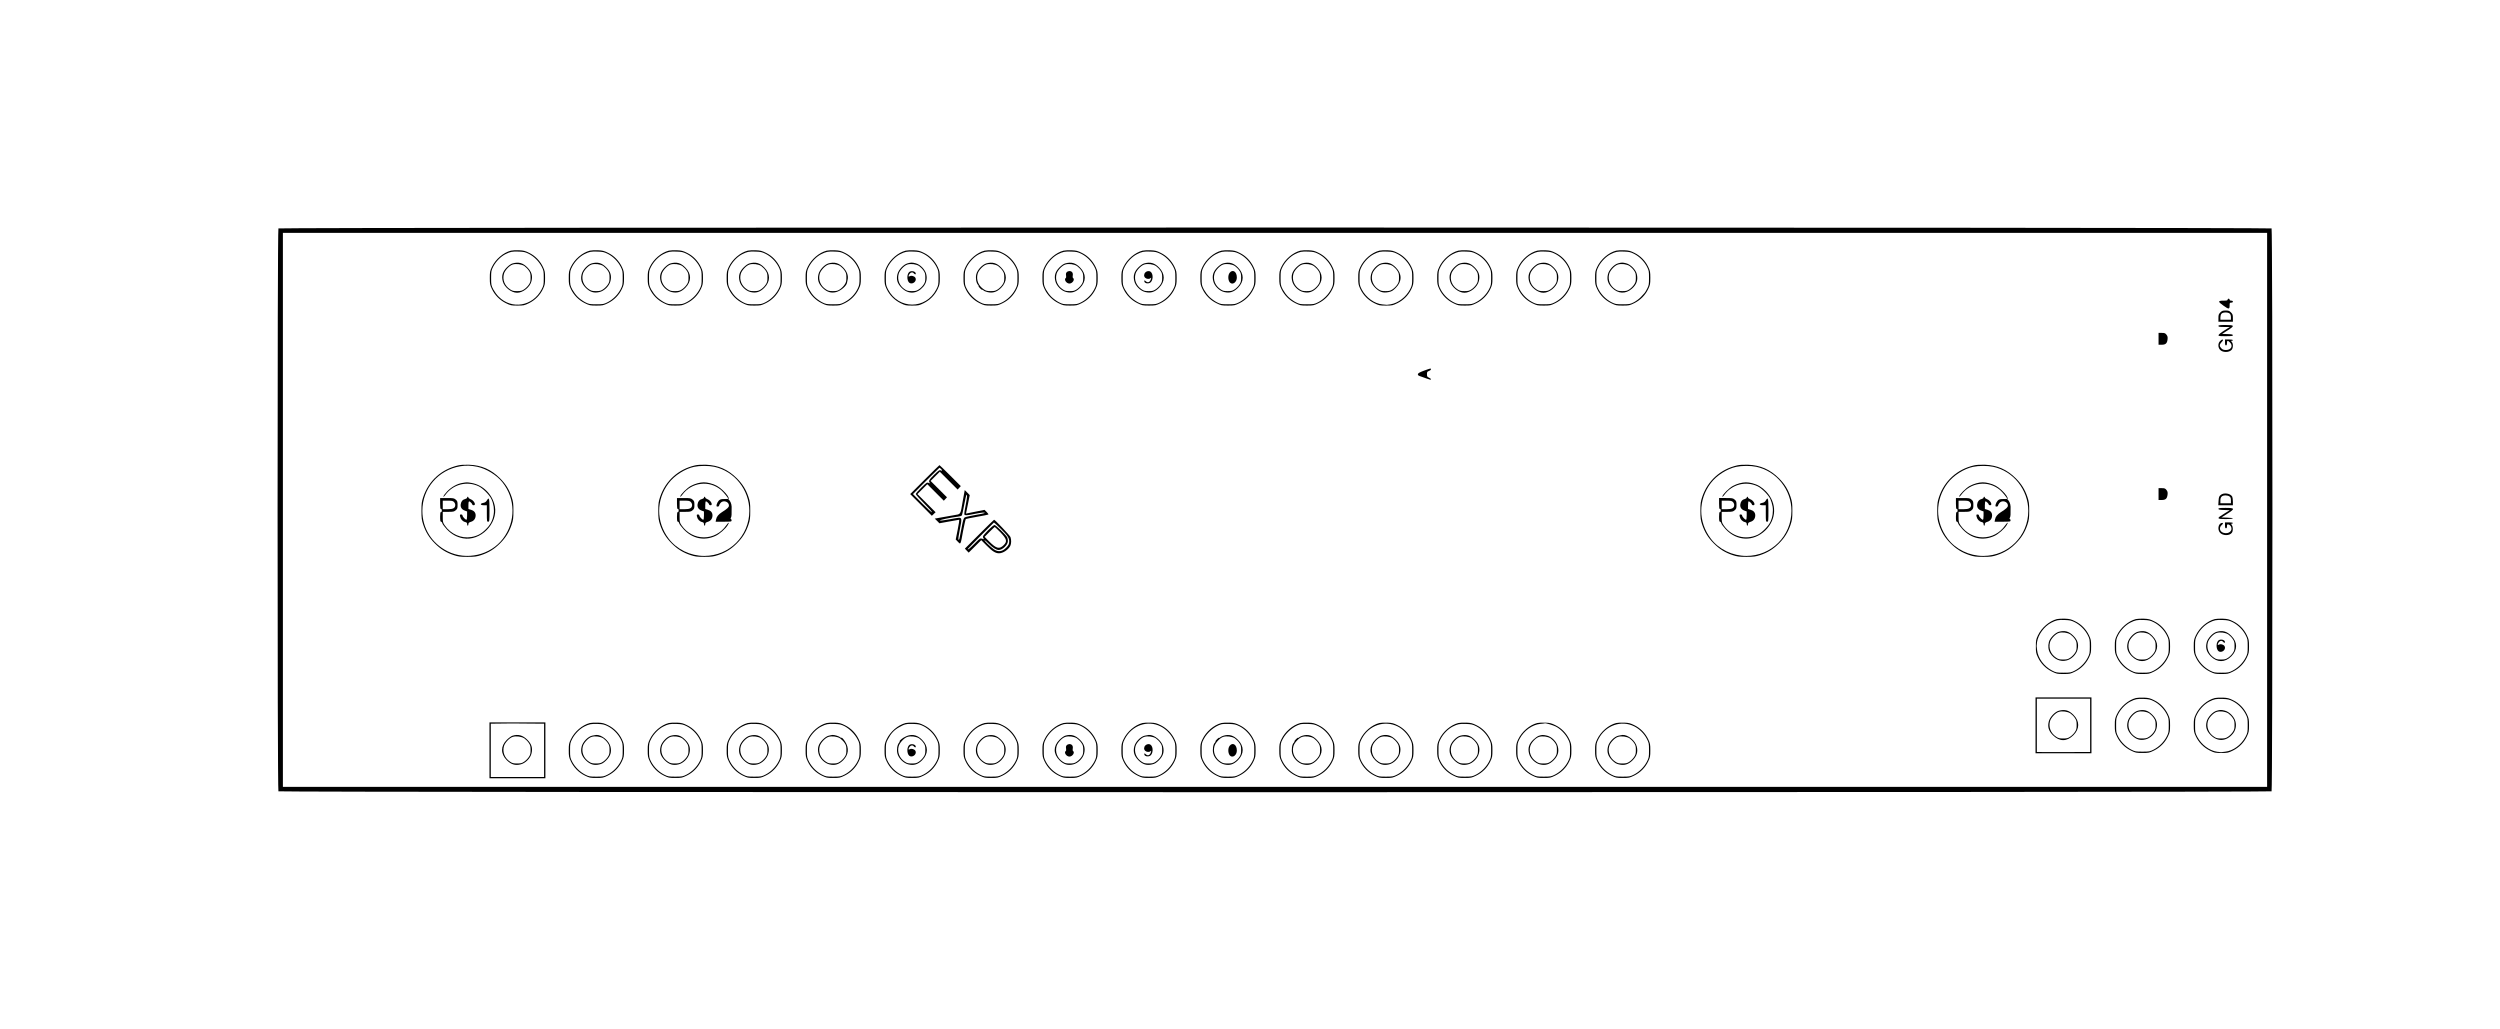 <?xml version="1.0" standalone="no"?>
<!DOCTYPE svg PUBLIC "-//W3C//DTD SVG 20010904//EN"
 "http://www.w3.org/TR/2001/REC-SVG-20010904/DTD/svg10.dtd">
<svg version="1.0" xmlns="http://www.w3.org/2000/svg"
 width="3800pt" height="1564pt" viewBox="0 0 3800 1564"
 preserveAspectRatio="xMidYMid meet">
<g transform="translate(0,1564) scale(0.1,-0.1)"
fill="#000000" stroke="none">
<path d="M4232 12168 c-17 -17 -17 -8539 0 -8556 18 -18 30278 -18 30296 0 17
17 17 8539 0 8556 -18 18 -30278 18 -30296 0z m30228 -4278 l0 -4210 -15080 0
-15080 0 0 4210 0 4210 15080 0 15080 0 0 -4210z"/>
<path d="M7766 11830 c-116 -30 -233 -130 -289 -247 -29 -62 -32 -76 -32 -168
0 -92 3 -106 32 -168 44 -93 119 -169 212 -215 72 -35 80 -37 176 -37 96 0
104 2 176 37 93 46 168 122 212 215 29 62 32 76 32 168 0 92 -3 106 -32 168
-44 92 -119 169 -209 213 -62 31 -84 37 -156 40 -45 2 -100 -1 -122 -6z m273
-49 c80 -41 150 -111 193 -192 31 -61 33 -69 33 -174 0 -105 -2 -113 -33 -174
-133 -256 -453 -311 -652 -111 -27 26 -63 76 -82 111 -31 61 -33 69 -33 174 0
105 2 113 33 174 41 78 112 150 183 187 76 38 102 44 204 40 78 -3 98 -7 154
-35z"/>
<path d="M7795 11637 c-26 -6 -57 -28 -91 -61 -64 -65 -83 -126 -63 -208 21
-91 129 -178 219 -178 90 0 198 87 219 178 20 82 1 143 -63 207 -68 69 -131
86 -221 62z m176 -41 c21 -15 51 -45 66 -68 24 -35 28 -52 28 -108 0 -56 -4
-73 -28 -108 -15 -23 -46 -54 -69 -69 -35 -24 -52 -28 -108 -28 -56 0 -73 4
-108 28 -81 53 -117 145 -92 235 14 52 83 126 132 141 53 17 135 6 179 -23z"/>
<path d="M8966 11830 c-116 -30 -233 -130 -289 -247 -29 -62 -32 -76 -32 -168
0 -92 3 -106 32 -168 44 -93 119 -169 212 -215 72 -35 80 -37 176 -37 96 0
104 2 176 37 93 46 168 122 212 215 29 62 32 76 32 168 0 92 -3 106 -32 168
-44 92 -119 169 -209 213 -62 31 -84 37 -156 40 -45 2 -100 -1 -122 -6z m273
-49 c80 -41 150 -111 193 -192 31 -61 33 -69 33 -174 0 -105 -2 -113 -33 -174
-43 -81 -112 -150 -193 -193 -61 -31 -69 -33 -174 -33 -105 0 -113 2 -174 33
-35 19 -85 55 -111 82 -27 26 -63 76 -82 111 -31 61 -33 69 -33 174 0 105 2
113 33 174 41 78 112 150 183 187 76 38 102 44 204 40 78 -3 98 -7 154 -35z"/>
<path d="M8995 11637 c-61 -16 -139 -99 -154 -165 -20 -82 -1 -143 63 -208 65
-64 126 -83 208 -63 74 17 150 93 167 167 20 82 1 143 -63 207 -68 69 -131 86
-221 62z m176 -41 c21 -15 51 -45 66 -68 24 -35 28 -52 28 -108 0 -56 -4 -73
-28 -108 -15 -23 -46 -54 -69 -69 -35 -24 -52 -28 -108 -28 -56 0 -73 4 -108
28 -81 53 -117 145 -92 235 14 52 83 126 132 141 53 17 135 6 179 -23z"/>
<path d="M10166 11830 c-116 -30 -233 -130 -289 -247 -29 -62 -32 -76 -32
-168 0 -92 3 -106 32 -168 44 -93 119 -169 212 -215 72 -35 80 -37 176 -37 96
0 104 2 176 37 93 46 168 122 212 215 29 62 32 76 32 168 0 92 -3 106 -32 168
-44 92 -119 169 -209 213 -62 31 -84 37 -156 40 -45 2 -100 -1 -122 -6z m273
-49 c80 -41 150 -111 193 -192 31 -61 33 -69 33 -174 0 -105 -2 -113 -33 -174
-43 -81 -112 -150 -193 -193 -61 -31 -69 -33 -174 -33 -105 0 -113 2 -174 33
-35 19 -85 55 -111 82 -27 26 -63 76 -82 111 -31 61 -33 69 -33 174 0 105 2
113 33 174 41 78 112 150 183 187 76 38 102 44 204 40 78 -3 98 -7 154 -35z"/>
<path d="M10195 11637 c-26 -6 -57 -28 -91 -61 -64 -65 -83 -126 -63 -208 17
-74 93 -150 167 -167 82 -20 143 -1 208 63 97 97 97 215 0 311 -68 69 -131 86
-221 62z m176 -41 c21 -15 51 -45 66 -68 24 -35 28 -52 28 -108 0 -56 -4 -73
-28 -108 -15 -23 -46 -54 -69 -69 -35 -24 -52 -28 -108 -28 -56 0 -73 4 -108
28 -81 53 -117 145 -92 235 14 52 83 126 132 141 53 17 135 6 179 -23z"/>
<path d="M11366 11830 c-116 -30 -233 -130 -289 -247 -29 -62 -32 -76 -32
-168 0 -92 3 -106 32 -168 44 -93 119 -169 212 -215 72 -35 80 -37 176 -37 96
0 104 2 176 37 93 46 168 122 212 215 29 62 32 76 32 168 0 92 -3 106 -32 168
-44 92 -119 169 -209 213 -62 31 -84 37 -156 40 -45 2 -100 -1 -122 -6z m273
-49 c80 -41 150 -111 193 -192 31 -61 33 -69 33 -174 0 -105 -2 -113 -33 -174
-43 -81 -112 -150 -193 -193 -61 -31 -69 -33 -174 -33 -105 0 -113 2 -174 33
-35 19 -85 55 -111 82 -27 26 -63 76 -82 111 -31 61 -33 69 -33 174 0 105 2
113 33 174 41 78 112 150 183 187 76 38 102 44 204 40 78 -3 98 -7 154 -35z"/>
<path d="M11395 11637 c-26 -6 -57 -28 -91 -61 -64 -65 -83 -126 -63 -208 17
-74 93 -150 167 -167 82 -20 143 -1 208 63 97 97 97 215 0 311 -68 69 -131 86
-221 62z m176 -41 c21 -15 51 -45 66 -68 24 -35 28 -52 28 -108 0 -56 -4 -73
-28 -108 -15 -23 -46 -54 -69 -69 -35 -24 -52 -28 -108 -28 -56 0 -73 4 -108
28 -81 53 -117 145 -92 235 14 52 83 126 132 141 53 17 135 6 179 -23z"/>
<path d="M12566 11830 c-116 -30 -233 -130 -289 -247 -29 -62 -32 -76 -32
-168 0 -92 3 -106 32 -168 44 -93 119 -169 212 -215 72 -35 80 -37 176 -37 96
0 104 2 176 37 93 46 168 122 212 215 29 62 32 76 32 168 0 92 -3 106 -32 168
-44 92 -119 169 -209 213 -62 31 -84 37 -156 40 -45 2 -100 -1 -122 -6z m273
-49 c80 -41 150 -111 192 -192 32 -60 33 -70 34 -170 0 -92 -3 -113 -25 -160
-42 -91 -113 -164 -204 -212 -58 -30 -67 -32 -171 -32 -105 0 -113 2 -174 33
-35 19 -85 55 -111 82 -27 26 -63 76 -82 111 -31 61 -33 69 -33 174 0 105 2
113 33 174 41 78 112 150 183 187 76 38 102 44 204 40 78 -3 98 -7 154 -35z"/>
<path d="M12595 11637 c-61 -16 -139 -99 -154 -165 -20 -82 -1 -143 63 -208
64 -63 128 -83 204 -64 72 18 164 98 167 145 0 6 4 25 9 43 15 60 -11 130 -68
187 -68 69 -131 86 -221 62z m176 -41 c21 -15 51 -45 66 -68 24 -35 28 -52 28
-108 0 -56 -4 -73 -28 -108 -15 -23 -46 -54 -69 -69 -35 -24 -52 -28 -108 -28
-56 0 -73 4 -108 28 -81 53 -117 145 -92 235 14 52 83 126 132 141 53 17 135
6 179 -23z"/>
<path d="M13766 11830 c-116 -30 -233 -130 -289 -247 -29 -62 -32 -76 -32
-168 0 -92 3 -106 32 -168 44 -93 119 -169 212 -215 72 -35 80 -37 176 -37 96
0 104 2 176 37 93 46 168 122 212 215 29 62 32 76 32 168 0 92 -3 106 -32 168
-44 92 -119 169 -209 213 -62 31 -84 37 -156 40 -45 2 -100 -1 -122 -6z m273
-49 c80 -41 150 -111 193 -192 31 -61 33 -69 33 -174 0 -105 -2 -113 -33 -174
-160 -308 -574 -308 -734 0 -31 61 -33 69 -33 174 0 105 2 113 33 174 41 78
112 150 183 187 76 38 102 44 204 40 78 -3 98 -7 154 -35z"/>
<path d="M13795 11637 c-61 -16 -139 -99 -154 -165 -20 -82 -1 -143 63 -207
103 -103 233 -96 330 17 46 54 62 120 45 190 -16 71 -93 149 -161 166 -54 14
-69 14 -123 -1z m176 -41 c21 -15 51 -45 66 -68 24 -35 28 -52 28 -108 0 -56
-4 -73 -28 -108 -15 -23 -46 -54 -69 -69 -35 -24 -52 -28 -108 -28 -56 0 -73
4 -108 28 -81 53 -117 145 -92 235 14 52 83 126 132 141 53 17 135 6 179 -23z"/>
<path d="M13816 11501 c-41 -46 -27 -155 21 -167 52 -14 102 43 76 85 -16 25
-61 37 -83 23 -25 -15 -27 3 -4 36 18 25 46 29 64 7 14 -17 30 -20 30 -6 0 39
-75 54 -104 22z"/>
<path d="M14966 11830 c-116 -30 -233 -130 -289 -247 -29 -62 -32 -76 -32
-168 0 -92 3 -106 32 -168 44 -93 119 -169 212 -215 72 -35 80 -37 176 -37 96
0 104 2 176 37 93 46 168 122 212 215 29 62 32 76 32 168 0 92 -3 106 -32 168
-44 92 -119 169 -209 213 -62 31 -84 37 -156 40 -45 2 -100 -1 -122 -6z m273
-49 c80 -41 150 -111 193 -192 31 -61 33 -69 33 -174 0 -105 -2 -113 -33 -174
-43 -81 -112 -150 -193 -193 -61 -31 -69 -33 -174 -33 -104 0 -113 2 -172 33
-77 40 -155 118 -196 197 -30 57 -32 66 -32 170 0 105 2 113 33 174 41 78 112
150 183 187 76 38 102 44 204 40 78 -3 98 -7 154 -35z"/>
<path d="M14995 11637 c-61 -16 -139 -99 -155 -165 -14 -59 -2 -132 27 -164 9
-10 12 -18 8 -18 -5 0 4 -13 20 -30 15 -16 31 -27 35 -25 4 3 13 -2 19 -9 7
-8 34 -20 61 -26 79 -19 142 1 206 64 97 97 97 215 0 311 -68 69 -131 86 -221
62z m176 -41 c21 -15 51 -45 66 -68 24 -35 28 -52 28 -108 0 -56 -4 -73 -28
-108 -15 -23 -46 -54 -69 -69 -35 -24 -52 -28 -108 -28 -56 0 -73 4 -108 28
-81 53 -117 145 -92 235 14 52 83 126 132 141 53 17 135 6 179 -23z"/>
<path d="M16166 11830 c-116 -30 -233 -130 -289 -247 -29 -62 -32 -76 -32
-168 0 -92 3 -106 32 -168 44 -93 119 -169 212 -215 72 -35 80 -37 176 -37 96
0 104 2 176 37 93 46 168 122 212 215 29 62 32 76 32 168 0 92 -3 106 -32 168
-44 92 -119 169 -209 213 -62 31 -84 37 -156 40 -45 2 -100 -1 -122 -6z m273
-49 c80 -41 150 -111 193 -192 31 -61 33 -69 33 -174 0 -105 -2 -113 -33 -174
-43 -81 -112 -150 -193 -193 -61 -31 -69 -33 -174 -33 -105 0 -113 2 -174 33
-35 19 -85 55 -111 82 -27 26 -63 76 -82 111 -31 61 -33 69 -33 174 0 105 2
113 33 174 41 78 112 150 183 187 76 38 102 44 204 40 78 -3 98 -7 154 -35z"/>
<path d="M16195 11637 c-26 -6 -57 -28 -91 -61 -64 -65 -83 -126 -63 -208 17
-74 93 -150 167 -167 82 -20 143 -1 208 63 97 97 97 215 0 311 -68 69 -131 86
-221 62z m176 -41 c21 -15 51 -45 66 -68 24 -35 28 -52 28 -108 0 -56 -4 -73
-28 -108 -15 -23 -46 -54 -69 -69 -35 -24 -52 -28 -108 -28 -56 0 -73 4 -108
28 -81 53 -117 145 -92 235 14 52 83 126 132 141 53 17 135 6 179 -23z"/>
<path d="M16215 11503 c-12 -11 -15 -25 -11 -49 4 -18 2 -35 -4 -39 -33 -21 8
-85 55 -85 47 0 88 64 55 85 -6 4 -8 21 -4 39 7 39 -14 66 -51 66 -13 0 -31
-7 -40 -17z"/>
<path d="M17366 11830 c-116 -30 -233 -130 -289 -247 -29 -62 -32 -76 -32
-168 0 -92 3 -106 32 -168 44 -93 119 -169 212 -215 72 -35 80 -37 176 -37 96
0 104 2 176 37 93 46 168 122 212 215 29 62 32 76 32 168 0 92 -3 106 -32 168
-44 92 -119 169 -209 213 -62 31 -84 37 -156 40 -45 2 -100 -1 -122 -6z m273
-49 c80 -41 150 -111 193 -192 31 -61 33 -69 33 -174 0 -105 -2 -113 -33 -174
-43 -81 -112 -150 -193 -193 -61 -31 -69 -33 -174 -33 -105 0 -113 2 -174 33
-35 19 -85 55 -111 82 -27 26 -63 76 -82 111 -31 61 -33 69 -33 174 0 105 2
113 33 174 41 78 112 150 183 187 76 38 102 44 204 40 78 -3 98 -7 154 -35z"/>
<path d="M17395 11637 c-26 -6 -57 -28 -91 -61 -64 -65 -83 -126 -63 -208 17
-74 93 -150 167 -167 82 -20 143 -1 208 63 97 97 97 215 0 311 -68 69 -131 86
-221 62z m176 -41 c21 -15 51 -45 66 -68 24 -35 28 -52 28 -108 0 -56 -4 -73
-28 -108 -15 -23 -46 -54 -69 -69 -35 -24 -52 -28 -108 -28 -56 0 -73 4 -108
28 -81 53 -117 145 -92 235 14 52 83 126 132 141 53 17 135 6 179 -23z"/>
<path d="M17410 11500 c-25 -25 -26 -62 -2 -83 22 -20 63 -22 81 -4 11 10 12
7 6 -13 -15 -51 -48 -65 -80 -34 -19 19 -28 14 -19 -10 8 -22 50 -31 80 -17
53 24 60 140 10 173 -20 14 -56 8 -76 -12z"/>
<path d="M18566 11830 c-116 -30 -233 -130 -289 -247 -29 -62 -32 -76 -32
-168 0 -92 3 -106 32 -168 44 -93 119 -169 212 -215 72 -35 80 -37 176 -37 96
0 104 2 176 37 93 46 168 122 212 215 29 62 32 76 32 168 0 92 -3 106 -32 168
-44 92 -119 169 -209 213 -62 31 -84 37 -156 40 -45 2 -100 -1 -122 -6z m273
-49 c80 -41 150 -111 193 -192 31 -61 33 -69 33 -174 0 -105 -2 -113 -33 -174
-43 -81 -112 -150 -193 -193 -61 -31 -69 -33 -174 -33 -105 0 -113 2 -174 33
-35 19 -85 55 -111 82 -27 26 -63 76 -82 111 -31 61 -33 69 -33 174 0 105 2
113 33 174 41 78 112 150 183 187 76 38 102 44 204 40 78 -3 98 -7 154 -35z"/>
<path d="M18595 11637 c-26 -6 -57 -28 -91 -61 -64 -65 -83 -126 -63 -208 17
-74 93 -150 167 -167 82 -20 143 -1 208 63 97 97 97 215 0 311 -68 69 -131 86
-221 62z m176 -41 c21 -15 51 -45 66 -68 24 -35 28 -52 28 -108 0 -56 -4 -73
-28 -108 -15 -23 -46 -54 -69 -69 -35 -24 -52 -28 -108 -28 -56 0 -73 4 -108
28 -81 53 -117 145 -92 235 14 52 83 126 132 141 53 17 135 6 179 -23z"/>
<path d="M18691 11494 c-33 -42 -25 -131 13 -156 42 -28 96 19 96 84 0 89 -63
130 -109 72z"/>
<path d="M19766 11830 c-116 -30 -233 -130 -289 -247 -29 -62 -32 -76 -32
-168 0 -92 3 -106 32 -168 44 -93 119 -169 212 -215 72 -35 80 -37 176 -37 96
0 104 2 176 37 93 46 168 122 212 215 29 62 32 76 32 168 0 92 -3 106 -32 168
-44 92 -119 169 -209 213 -62 31 -84 37 -156 40 -45 2 -100 -1 -122 -6z m273
-49 c80 -41 150 -111 193 -192 31 -61 33 -69 33 -174 0 -105 -2 -113 -33 -174
-43 -81 -112 -150 -193 -193 -61 -31 -69 -33 -174 -33 -105 0 -113 2 -174 33
-35 19 -85 55 -111 82 -27 26 -63 76 -82 111 -31 61 -33 69 -33 174 0 105 2
113 33 174 41 78 112 150 183 187 76 38 102 44 204 40 78 -3 98 -7 154 -35z"/>
<path d="M19795 11637 c-26 -6 -57 -28 -91 -61 -64 -65 -83 -126 -63 -208 17
-74 93 -150 167 -167 82 -20 143 -1 208 63 97 97 97 215 0 311 -68 69 -131 86
-221 62z m176 -41 c21 -15 51 -45 66 -68 24 -35 28 -52 28 -108 0 -56 -4 -73
-28 -108 -15 -23 -46 -54 -69 -69 -35 -24 -52 -28 -108 -28 -56 0 -73 4 -108
28 -81 53 -117 145 -92 235 14 52 83 126 132 141 53 17 135 6 179 -23z"/>
<path d="M20966 11830 c-116 -30 -233 -130 -289 -247 -29 -62 -32 -76 -32
-168 0 -92 3 -106 32 -168 44 -93 119 -169 212 -215 72 -35 80 -37 176 -37 96
0 104 2 176 37 93 46 168 122 212 215 29 62 32 76 32 168 0 92 -3 106 -32 168
-44 92 -119 169 -209 213 -62 31 -84 37 -156 40 -45 2 -100 -1 -122 -6z m273
-49 c80 -41 150 -111 193 -192 31 -61 33 -69 33 -174 0 -105 -2 -113 -33 -174
-61 -117 -181 -208 -297 -227 -28 -4 -52 -8 -55 -7 -3 0 -33 3 -67 6 -123 11
-249 103 -315 228 -31 61 -33 69 -33 174 0 105 2 113 33 174 41 78 112 150
183 187 76 38 102 44 204 40 78 -3 98 -7 154 -35z"/>
<path d="M20995 11637 c-61 -16 -139 -99 -154 -165 -20 -82 -1 -143 63 -207
66 -65 119 -82 202 -65 48 10 65 20 109 64 98 97 98 214 1 311 -68 69 -131 86
-221 62z m176 -41 c21 -15 51 -45 66 -68 24 -35 28 -52 28 -108 0 -56 -4 -73
-28 -108 -15 -23 -46 -54 -69 -69 -35 -24 -52 -28 -108 -28 -56 0 -73 4 -108
28 -81 53 -117 145 -92 235 14 52 83 126 132 141 53 17 135 6 179 -23z"/>
<path d="M22166 11830 c-116 -30 -233 -130 -289 -247 -29 -62 -32 -76 -32
-168 0 -92 3 -106 32 -168 44 -93 119 -169 212 -215 72 -35 80 -37 176 -37 96
0 104 2 176 37 93 46 168 122 212 215 29 62 32 76 32 168 0 92 -3 106 -32 168
-44 92 -119 169 -209 213 -62 31 -84 37 -156 40 -45 2 -100 -1 -122 -6z m273
-49 c80 -41 150 -111 193 -192 31 -61 33 -69 33 -174 0 -105 -2 -113 -33 -174
-43 -81 -112 -150 -193 -193 -61 -31 -69 -33 -174 -33 -105 0 -113 2 -174 33
-81 43 -150 112 -193 193 -31 61 -33 69 -33 174 0 105 2 113 33 174 41 78 112
150 183 187 76 38 102 44 204 40 78 -3 98 -7 154 -35z"/>
<path d="M22195 11637 c-26 -6 -57 -28 -91 -61 -64 -65 -83 -126 -63 -208 21
-91 129 -178 219 -178 90 0 198 87 219 178 20 82 1 143 -63 207 -68 69 -131
86 -221 62z m176 -41 c21 -15 51 -45 66 -68 24 -35 28 -52 28 -108 0 -56 -4
-73 -28 -108 -15 -23 -46 -54 -69 -69 -35 -24 -52 -28 -108 -28 -56 0 -73 4
-108 28 -81 53 -117 145 -92 235 14 52 83 126 132 141 53 17 135 6 179 -23z"/>
<path d="M23366 11830 c-116 -30 -233 -130 -289 -247 -29 -62 -32 -76 -32
-168 0 -92 3 -106 32 -168 44 -93 119 -169 212 -215 72 -35 80 -37 176 -37 96
0 104 2 176 37 93 46 168 122 212 215 29 62 32 76 32 168 0 92 -3 106 -32 168
-44 92 -119 169 -209 213 -62 31 -84 37 -156 40 -45 2 -100 -1 -122 -6z m273
-49 c80 -41 150 -111 193 -192 31 -61 33 -69 33 -174 0 -105 -2 -113 -33 -174
-43 -81 -112 -150 -193 -193 -61 -31 -69 -33 -174 -33 -105 0 -113 2 -174 33
-81 43 -150 112 -193 193 -31 61 -33 69 -33 174 0 105 2 113 33 174 41 78 112
150 183 187 76 38 102 44 204 40 78 -3 98 -7 154 -35z"/>
<path d="M23395 11637 c-26 -6 -57 -28 -91 -61 -64 -65 -83 -126 -63 -208 21
-91 129 -178 219 -178 90 0 198 87 219 178 20 82 1 143 -63 207 -68 69 -131
86 -221 62z m176 -41 c21 -15 51 -45 66 -68 24 -35 28 -52 28 -108 0 -56 -4
-73 -28 -108 -15 -23 -46 -54 -69 -69 -35 -24 -52 -28 -108 -28 -56 0 -73 4
-108 28 -81 53 -117 145 -92 235 14 52 83 126 132 141 53 17 135 6 179 -23z"/>
<path d="M24566 11830 c-116 -30 -233 -130 -289 -247 -29 -62 -32 -76 -32
-168 0 -92 3 -106 32 -168 44 -93 119 -169 212 -215 72 -35 80 -37 176 -37 96
0 104 2 176 37 93 46 168 122 212 215 29 62 32 76 32 168 0 92 -3 106 -32 168
-44 92 -119 169 -209 213 -62 31 -84 37 -156 40 -45 2 -100 -1 -122 -6z m273
-49 c80 -41 150 -111 193 -192 31 -61 33 -69 33 -174 0 -101 -3 -114 -29 -164
-15 -30 -33 -60 -40 -66 -6 -7 -30 -33 -54 -59 -24 -26 -71 -61 -105 -79 -59
-30 -68 -32 -172 -32 -105 0 -113 2 -174 33 -81 43 -150 112 -193 193 -31 61
-33 69 -33 174 0 105 2 113 33 174 41 78 112 150 183 187 76 38 102 44 204 40
78 -3 98 -7 154 -35z"/>
<path d="M24595 11637 c-61 -16 -139 -99 -154 -165 -20 -82 -1 -143 63 -208
92 -91 206 -96 301 -12 74 65 96 134 74 224 -17 67 -95 145 -161 162 -54 14
-69 14 -123 -1z m176 -41 c21 -15 51 -45 66 -68 24 -35 28 -52 28 -108 0 -56
-4 -73 -28 -108 -15 -23 -46 -54 -69 -69 -35 -24 -52 -28 -108 -28 -56 0 -73
4 -108 28 -81 53 -117 145 -92 235 14 52 83 126 132 141 53 17 135 6 179 -23z"/>
<path d="M33860 11085 c0 -12 -14 -15 -65 -15 -85 0 -85 -15 -1 -74 82 -59 96
-60 96 -1 0 41 2 45 25 45 16 0 25 6 25 15 0 9 -9 15 -25 15 -16 0 -25 6 -25
15 0 8 -7 15 -15 15 -8 0 -15 -7 -15 -15z"/>
<path d="M33749 10891 c-25 -26 -29 -37 -29 -85 l0 -56 110 0 110 0 0 56 c0
48 -4 59 -29 85 -25 25 -37 29 -81 29 -44 0 -56 -4 -81 -29z m143 -18 c11 -10
18 -30 18 -55 l0 -38 -80 0 -80 0 0 37 c0 20 7 45 17 55 21 24 99 25 125 1z"/>
<path d="M33720 10685 c0 -12 16 -15 87 -15 l87 0 -84 -53 c-47 -29 -86 -61
-88 -70 -3 -15 8 -17 107 -17 91 0 111 3 111 15 0 11 -18 15 -82 17 l-82 3 82
52 c114 72 110 83 -28 83 -91 0 -110 -3 -110 -15z"/>
<path d="M32810 10490 l0 -90 48 0 c60 0 82 21 89 82 4 34 0 49 -17 71 -18 23
-29 27 -71 27 l-49 0 0 -90z"/>
<path d="M33745 10455 c-33 -32 -34 -93 -2 -130 38 -45 136 -47 177 -3 25 27
27 94 3 120 -15 17 -15 18 0 18 10 0 17 5 17 10 0 6 -27 10 -60 10 l-60 0 0
-45 c0 -33 4 -45 15 -45 10 0 15 11 15 35 0 41 12 44 45 10 52 -51 19 -115
-60 -115 -35 0 -52 6 -70 25 -32 31 -32 59 0 91 14 14 25 29 25 34 0 17 -20
11 -45 -15z"/>
<path d="M21645 10006 c-67 -25 -91 -39 -93 -53 -2 -14 6 -22 30 -30 18 -6 63
-22 101 -36 50 -19 67 -23 67 -13 0 8 -13 19 -30 26 -26 11 -30 17 -30 52 0
34 4 40 30 49 17 6 30 17 30 25 0 18 0 18 -105 -20z"/>
<path d="M6965 8566 c-256 -59 -450 -235 -532 -481 -23 -70 -27 -96 -27 -210
0 -114 4 -140 27 -210 38 -113 90 -198 177 -285 87 -87 172 -139 285 -177 70
-23 96 -27 210 -27 114 0 140 4 210 27 113 38 198 90 285 177 87 87 139 172
177 285 23 70 27 96 27 210 0 114 -4 140 -27 210 -38 113 -90 198 -177 285
-135 134 -282 199 -470 206 -68 2 -126 -1 -165 -10z m290 -21 c137 -29 292
-124 380 -233 203 -252 207 -600 11 -859 -191 -252 -555 -336 -841 -194 -242
121 -385 350 -385 616 0 340 240 621 577 678 88 14 159 12 258 -8z"/>
<path d="M7026 8299 c-78 -13 -166 -62 -229 -128 -31 -33 -57 -67 -57 -77 0
-11 10 -3 29 23 116 161 327 216 506 132 64 -30 164 -130 194 -194 35 -74 47
-162 34 -237 -15 -91 -49 -155 -118 -223 -68 -69 -132 -103 -222 -118 -152
-26 -311 44 -403 178 -27 40 -30 51 -30 124 l0 81 84 0 c75 0 88 3 113 24 25
21 28 31 28 81 0 50 -3 60 -28 81 -26 22 -37 24 -133 24 l-104 0 0 -86 c0 -47
4 -83 9 -80 12 8 22 -20 15 -39 -4 -8 -10 -12 -15 -9 -5 3 -9 -28 -9 -70 0
-58 3 -76 14 -76 8 0 17 -11 20 -25 3 -13 34 -54 67 -90 70 -74 150 -119 247
-137 263 -49 533 221 484 485 -34 181 -181 328 -359 357 -65 11 -68 11 -137
-1z m-126 -289 c11 -11 20 -31 20 -45 0 -47 -31 -65 -115 -65 l-75 0 0 65 0
65 75 0 c62 0 79 -4 95 -20z"/>
<path d="M7100 8076 c0 -8 -13 -17 -29 -21 -38 -8 -61 -34 -68 -79 -7 -46 15
-80 62 -97 l35 -13 0 -63 c0 -37 -4 -63 -10 -63 -17 0 -60 47 -60 65 0 9 -9
15 -21 15 -19 0 -21 -4 -15 -32 8 -41 40 -75 77 -83 22 -5 29 -12 29 -31 0
-13 5 -24 10 -24 6 0 10 11 10 23 0 19 8 26 40 36 44 13 70 50 70 98 0 41 -25
71 -70 84 l-40 12 0 59 c0 62 8 70 40 38 11 -11 20 -24 20 -30 0 -5 9 -10 20
-10 42 0 6 73 -45 91 -19 7 -35 19 -35 26 0 7 -4 13 -10 13 -5 0 -10 -6 -10
-14z"/>
<path d="M7399 8031 c-12 -20 -27 -30 -53 -35 -54 -10 -48 -36 9 -36 l45 0 0
-125 c0 -118 1 -125 20 -125 19 0 20 7 20 175 0 185 -6 207 -41 146z"/>
<path d="M10565 8566 c-256 -59 -450 -235 -532 -481 -23 -70 -27 -96 -27 -210
0 -114 4 -140 27 -210 38 -113 90 -198 177 -285 87 -87 172 -139 285 -177 70
-23 96 -27 210 -27 114 0 140 4 210 27 113 38 198 90 285 177 87 87 139 172
177 285 23 70 27 96 27 210 0 114 -4 140 -27 210 -38 113 -90 198 -177 285
-135 134 -282 199 -470 206 -68 2 -126 -1 -165 -10z m290 -21 c308 -65 535
-349 535 -670 0 -381 -304 -685 -685 -685 -212 0 -418 100 -541 263 -193 255
-193 589 0 844 87 115 247 218 386 247 86 19 219 19 305 1z"/>
<path d="M10601 8294 c-30 -8 -76 -26 -102 -41 -56 -30 -159 -133 -159 -159 0
-11 10 -3 29 23 142 196 416 229 596 71 37 -33 105 -117 105 -130 0 -2 -27 -3
-60 -3 -50 0 -63 -4 -85 -25 -13 -14 -27 -40 -31 -57 -6 -29 -4 -33 15 -33 11
0 21 6 21 14 0 7 9 25 21 40 39 50 129 23 129 -38 0 -26 -21 -46 -104 -99 -57
-37 -83 -69 -92 -114 l-6 -33 121 0 c114 0 121 1 121 20 0 11 -5 20 -10 20 -7
0 -7 7 0 21 11 19 12 43 11 167 0 40 -26 102 -43 102 -4 0 -5 7 -2 15 8 21
-27 74 -89 132 -62 58 -113 87 -194 108 -70 18 -121 18 -192 -1z"/>
<path d="M10700 8076 c0 -8 -13 -17 -29 -21 -38 -8 -61 -34 -68 -79 -7 -46 15
-80 62 -97 l35 -13 0 -63 c0 -37 -4 -63 -10 -63 -17 0 -60 47 -60 65 0 9 -9
15 -21 15 -19 0 -21 -4 -15 -32 8 -41 40 -75 77 -83 22 -5 29 -12 29 -31 0
-13 5 -24 10 -24 6 0 10 11 10 23 0 19 8 26 40 36 44 13 70 50 70 98 0 41 -25
71 -70 84 l-40 12 0 59 c0 32 4 58 10 58 13 0 50 -37 50 -50 0 -5 9 -10 20
-10 42 0 6 73 -45 91 -19 7 -35 19 -35 26 0 7 -4 13 -10 13 -5 0 -10 -6 -10
-14z"/>
<path d="M10290 7984 c0 -47 4 -83 9 -80 5 3 11 -1 15 -9 7 -19 -3 -47 -15
-39 -5 3 -9 -28 -9 -70 0 -58 3 -76 14 -76 8 0 17 -11 20 -25 3 -13 34 -54 67
-90 134 -143 312 -180 484 -101 60 27 153 109 186 163 32 51 15 51 -20 0 -169
-246 -513 -246 -681 -2 -27 40 -30 51 -30 124 l0 81 84 0 c75 0 88 3 113 24
25 21 28 31 28 81 0 50 -3 60 -28 81 -26 22 -37 24 -133 24 l-104 0 0 -86z
m210 26 c11 -11 20 -31 20 -45 0 -47 -31 -65 -115 -65 l-75 0 0 65 0 65 75 0
c62 0 79 -4 95 -20z"/>
<path d="M26405 8566 c-256 -59 -450 -235 -532 -481 -23 -70 -27 -96 -27 -210
0 -114 4 -140 27 -210 38 -113 90 -198 177 -285 87 -87 172 -139 285 -177 70
-23 96 -27 210 -27 114 0 140 4 210 27 113 38 198 90 285 177 87 87 139 172
177 285 23 70 27 96 27 210 0 114 -4 140 -27 210 -38 113 -90 198 -177 285
-135 134 -282 199 -470 206 -68 2 -126 -1 -165 -10z m290 -21 c308 -65 535
-349 535 -670 0 -381 -304 -685 -685 -685 -212 0 -418 100 -541 263 -193 255
-193 589 0 844 87 115 247 218 386 247 86 19 219 19 305 1z"/>
<path d="M26441 8294 c-30 -8 -76 -26 -102 -41 -56 -30 -159 -133 -159 -159 0
-11 10 -3 29 23 116 161 327 216 506 132 64 -30 164 -130 194 -194 13 -27 28
-78 34 -112 13 -76 1 -164 -34 -238 -30 -64 -130 -164 -194 -194 -184 -86
-398 -26 -515 144 -27 40 -30 51 -30 124 l0 81 84 0 c75 0 88 3 113 24 25 21
28 31 28 81 0 50 -3 60 -28 81 -26 22 -37 24 -133 24 l-104 0 0 -86 c0 -47 4
-83 9 -80 12 8 22 -20 15 -39 -4 -8 -10 -12 -15 -9 -5 3 -9 -28 -9 -70 0 -58
3 -76 14 -76 8 0 17 -11 20 -25 3 -13 34 -54 67 -90 171 -182 420 -190 600
-19 175 168 182 417 14 593 -63 66 -126 104 -210 126 -72 18 -123 18 -194 -1z
m-101 -284 c11 -11 20 -31 20 -45 0 -47 -31 -65 -115 -65 l-75 0 0 65 0 65 75
0 c62 0 79 -4 95 -20z"/>
<path d="M26550 8076 c0 -8 -13 -17 -29 -21 -38 -8 -61 -34 -68 -79 -7 -46 15
-80 62 -97 l35 -13 0 -63 c0 -37 -4 -63 -10 -63 -17 0 -60 47 -60 65 0 9 -9
15 -21 15 -19 0 -21 -4 -15 -32 8 -41 40 -75 77 -83 22 -5 29 -12 29 -31 0
-13 5 -24 10 -24 6 0 10 11 10 23 0 19 8 26 40 36 44 13 70 50 70 98 0 41 -25
71 -70 84 l-40 12 0 59 c0 32 4 58 10 58 13 0 50 -37 50 -50 0 -5 9 -10 20
-10 42 0 6 73 -45 91 -19 7 -35 19 -35 26 0 7 -4 13 -10 13 -5 0 -10 -6 -10
-14z"/>
<path d="M26839 8031 c-12 -20 -27 -30 -53 -35 -54 -10 -48 -36 9 -36 l45 0 0
-125 c0 -118 1 -125 20 -125 19 0 20 7 20 175 0 185 -6 207 -41 146z"/>
<path d="M30005 8566 c-256 -59 -450 -235 -532 -481 -23 -70 -27 -96 -27 -210
0 -114 4 -140 27 -210 38 -113 90 -198 177 -285 87 -87 172 -139 285 -177 70
-23 96 -27 210 -27 114 0 140 4 210 27 113 38 198 90 285 177 87 87 139 172
177 285 23 70 27 96 27 210 0 114 -4 140 -27 210 -38 113 -90 198 -177 285
-135 134 -282 199 -470 206 -68 2 -126 -1 -165 -10z m290 -21 c308 -65 535
-349 535 -670 0 -381 -304 -685 -685 -685 -212 0 -418 100 -541 263 -193 255
-193 589 0 844 87 115 247 218 386 247 86 19 219 19 305 1z"/>
<path d="M30041 8294 c-30 -8 -76 -26 -102 -41 -56 -30 -159 -133 -159 -159 0
-11 10 -3 29 23 142 196 416 229 596 71 37 -33 105 -117 105 -130 0 -2 -27 -3
-60 -3 -50 0 -63 -4 -85 -25 -13 -14 -27 -40 -31 -57 -6 -29 -4 -33 15 -33 11
0 21 6 21 14 0 7 9 25 21 40 39 50 129 23 129 -38 0 -26 -21 -46 -104 -99 -57
-37 -83 -69 -92 -114 l-6 -33 121 0 c114 0 121 1 121 20 0 11 -5 20 -10 20 -7
0 -7 7 0 21 11 19 12 43 11 167 0 40 -26 102 -43 102 -4 0 -5 7 -2 15 8 21
-27 74 -89 132 -62 58 -113 87 -194 108 -70 18 -121 18 -192 -1z"/>
<path d="M30150 8076 c0 -8 -13 -17 -29 -21 -38 -8 -61 -34 -68 -79 -7 -46 15
-80 62 -97 l35 -13 0 -63 c0 -37 -4 -63 -10 -63 -17 0 -60 47 -60 65 0 9 -9
15 -21 15 -19 0 -21 -4 -15 -32 8 -41 40 -75 77 -83 22 -5 29 -12 29 -31 0
-13 5 -24 10 -24 6 0 10 11 10 23 0 19 8 26 40 36 44 13 70 50 70 98 0 41 -25
71 -70 84 l-40 12 0 59 c0 32 4 58 10 58 13 0 50 -37 50 -50 0 -5 9 -10 20
-10 42 0 6 73 -45 91 -19 7 -35 19 -35 26 0 7 -4 13 -10 13 -5 0 -10 -6 -10
-14z"/>
<path d="M29730 7984 c0 -47 4 -83 9 -80 5 3 11 -1 15 -9 7 -19 -3 -47 -15
-39 -5 3 -9 -28 -9 -70 0 -58 3 -76 14 -76 8 0 17 -11 20 -25 3 -13 34 -54 67
-90 134 -143 312 -180 484 -101 60 27 153 109 186 163 32 51 15 51 -20 0 -169
-246 -513 -246 -681 -2 -27 40 -30 51 -30 124 l0 81 84 0 c75 0 88 3 113 24
25 21 28 31 28 81 0 50 -3 60 -28 81 -26 22 -37 24 -133 24 l-104 0 0 -86z
m210 26 c11 -11 20 -31 20 -45 0 -47 -31 -65 -115 -65 l-75 0 0 65 0 65 75 0
c62 0 79 -4 95 -20z"/>
<path d="M14055 8350 l-220 -220 165 -165 164 -165 28 27 29 27 -138 138 -138
138 75 75 75 75 125 -125 126 -126 24 26 24 26 -124 124 -125 125 70 70 70 70
135 -135 136 -136 24 26 24 26 -159 159 c-88 88 -162 160 -165 160 -3 0 -104
-99 -225 -220z m247 163 c24 -22 23 -36 -3 -23 -18 10 -29 2 -100 -66 -79 -77
-90 -99 -66 -123 10 -10 6 -10 -17 -1 -27 10 -32 7 -112 -72 -46 -45 -84 -89
-84 -97 0 -9 57 -73 127 -143 70 -70 124 -131 119 -135 -4 -4 -71 56 -148 135
l-141 142 199 200 c110 110 201 200 203 200 3 0 13 -7 23 -17z"/>
<path d="M32810 8130 l0 -90 48 0 c60 0 82 21 89 82 4 34 0 49 -17 71 -18 23
-29 27 -71 27 l-49 0 0 -90z"/>
<path d="M14636 8036 c-41 -233 -25 -207 -142 -228 -54 -9 -141 -25 -192 -34
l-94 -17 36 -35 35 -36 148 27 c81 15 151 27 154 27 3 0 -7 -68 -24 -150 l-30
-151 34 -35 c42 -43 39 -51 79 171 18 93 36 172 41 176 5 3 82 18 172 34 89
15 165 31 170 34 4 4 -8 21 -26 39 l-33 32 -140 -28 -141 -29 29 141 28 140
-38 39 -38 38 -28 -155z m63 57 c0 -16 -11 -80 -23 -143 -13 -63 -21 -120 -19
-127 8 -20 34 -20 148 4 115 23 176 29 160 15 -6 -5 -71 -19 -145 -31 -74 -13
-145 -29 -156 -36 -18 -11 -26 -39 -49 -162 -33 -180 -35 -187 -46 -176 -6 6
3 69 21 158 32 157 30 175 -14 175 -11 0 -79 -11 -151 -25 -73 -14 -133 -21
-138 -16 -8 8 169 46 275 58 27 3 52 11 57 17 5 6 21 80 37 164 15 83 31 152
36 152 4 0 8 -12 7 -27z"/>
<path d="M33754 8116 c-24 -20 -28 -32 -32 -90 l-4 -66 111 0 111 0 0 56 c0
30 -5 64 -10 75 -28 51 -130 66 -176 25z m134 -22 c17 -12 22 -25 22 -60 l0
-44 -80 0 -80 0 0 44 c0 53 24 76 80 76 20 0 46 -7 58 -16z"/>
<path d="M33720 7905 c0 -11 19 -15 87 -17 l86 -3 -86 -53 c-119 -72 -116 -82
23 -82 131 0 150 18 23 22 l-87 3 87 55 c123 77 120 90 -23 90 -90 0 -110 -3
-110 -15z"/>
<path d="M14885 7520 l-219 -219 29 -31 29 -30 96 95 95 95 80 -81 c88 -89
136 -119 190 -119 61 0 139 52 171 112 17 32 18 95 3 135 -9 24 -235 263 -249
263 -3 0 -104 -99 -225 -220z m325 84 c103 -101 130 -141 130 -194 0 -37 -11
-60 -46 -95 -61 -61 -118 -69 -185 -26 -48 31 -160 141 -143 141 5 0 34 -25
64 -56 57 -58 115 -94 150 -94 59 0 140 79 140 136 0 19 -5 45 -11 57 -19 37
-173 187 -192 187 -24 0 -177 -153 -177 -177 0 -11 6 -25 13 -32 10 -10 7 -10
-15 -2 -15 6 -34 8 -41 5 -7 -2 -48 -40 -90 -84 -68 -69 -97 -92 -97 -76 0 5
391 401 398 404 2 1 48 -41 102 -94z m-13 -46 c107 -110 117 -146 60 -203 -67
-67 -112 -55 -222 55 l-69 70 74 75 c41 41 77 75 80 75 3 0 38 -33 77 -72z"/>
<path d="M33763 7689 c-46 -17 -58 -97 -22 -142 40 -52 149 -55 184 -4 19 28
19 86 -1 115 -14 20 -14 22 0 22 9 0 16 5 16 10 0 6 -27 10 -60 10 l-60 0 0
-45 c0 -33 4 -45 15 -45 10 0 15 10 15 31 0 26 3 30 22 27 12 -2 29 -15 37
-29 35 -62 -28 -121 -108 -99 -62 16 -78 82 -29 121 26 21 20 39 -9 28z"/>
<path d="M31266 6230 c-116 -30 -233 -130 -289 -247 -29 -62 -32 -76 -32 -168
0 -92 3 -106 32 -168 44 -93 119 -169 212 -215 72 -35 80 -37 176 -37 96 0
104 2 176 37 93 46 168 122 212 215 29 62 32 76 32 168 0 92 -3 106 -32 168
-44 92 -119 169 -209 213 -62 31 -84 37 -156 40 -45 2 -100 -1 -122 -6z m273
-49 c80 -41 150 -111 193 -192 31 -61 33 -69 33 -174 0 -105 -2 -113 -33 -174
-43 -81 -112 -150 -193 -193 -61 -31 -69 -33 -174 -33 -105 0 -113 2 -174 33
-123 64 -215 190 -227 310 -4 31 -7 59 -7 62 -1 3 2 29 6 59 17 115 109 241
218 297 76 38 102 44 204 40 78 -3 98 -7 154 -35z"/>
<path d="M31295 6037 c-56 -14 -138 -98 -152 -156 -16 -62 -9 -122 20 -169 59
-93 152 -135 249 -111 74 17 150 93 167 167 20 82 1 143 -63 207 -68 69 -131
86 -221 62z m176 -41 c21 -15 51 -45 66 -68 24 -35 28 -52 28 -108 0 -56 -4
-73 -28 -108 -15 -23 -46 -54 -69 -69 -35 -24 -52 -28 -108 -28 -56 0 -73 4
-108 28 -81 53 -117 145 -92 235 14 52 83 126 132 141 53 17 135 6 179 -23z"/>
<path d="M32466 6230 c-116 -30 -233 -130 -289 -247 -29 -62 -32 -76 -32 -168
0 -92 3 -106 32 -168 44 -93 119 -169 212 -215 72 -35 80 -37 176 -37 96 0
104 2 176 37 93 46 168 122 212 215 29 62 32 76 32 168 0 92 -3 106 -32 168
-44 92 -119 169 -209 213 -62 31 -84 37 -156 40 -45 2 -100 -1 -122 -6z m273
-49 c80 -41 150 -111 193 -192 31 -61 33 -69 33 -174 0 -105 -2 -113 -33 -174
-43 -81 -112 -150 -193 -193 -61 -31 -69 -33 -174 -33 -105 0 -113 2 -174 33
-81 43 -150 112 -193 193 -31 61 -33 69 -33 174 0 105 2 113 33 174 41 78 112
150 183 187 76 38 102 44 204 40 78 -3 98 -7 154 -35z"/>
<path d="M32495 6037 c-61 -16 -139 -99 -154 -165 -20 -82 -1 -143 63 -208 97
-97 215 -97 312 0 97 97 97 215 0 311 -68 69 -131 86 -221 62z m176 -41 c21
-15 51 -45 66 -68 24 -35 28 -52 28 -108 0 -56 -4 -73 -28 -108 -15 -23 -46
-54 -69 -69 -35 -24 -52 -28 -108 -28 -56 0 -73 4 -108 28 -81 53 -117 145
-92 235 14 52 83 126 132 141 53 17 135 6 179 -23z"/>
<path d="M33666 6230 c-116 -30 -233 -130 -289 -247 -29 -62 -32 -76 -32 -168
0 -92 3 -106 32 -168 44 -93 119 -169 212 -215 72 -35 80 -37 176 -37 96 0
104 2 176 37 93 46 168 122 212 215 29 62 32 76 32 168 0 92 -3 106 -32 168
-44 92 -119 169 -209 213 -62 31 -84 37 -156 40 -45 2 -100 -1 -122 -6z m273
-49 c80 -41 150 -111 193 -192 31 -61 33 -69 33 -174 0 -105 -2 -113 -33 -174
-43 -81 -112 -150 -193 -193 -61 -31 -69 -33 -174 -33 -105 0 -113 2 -174 33
-81 43 -150 112 -193 193 -31 61 -33 69 -33 174 0 105 2 113 33 174 41 78 112
150 183 187 76 38 102 44 204 40 78 -3 98 -7 154 -35z"/>
<path d="M33695 6037 c-61 -16 -139 -99 -154 -165 -20 -82 -1 -143 63 -208 97
-97 215 -97 312 0 97 97 97 215 0 311 -68 69 -131 86 -221 62z m176 -41 c21
-15 51 -45 66 -68 24 -35 28 -52 28 -108 0 -56 -4 -73 -28 -108 -15 -23 -46
-54 -69 -69 -35 -24 -52 -28 -108 -28 -56 0 -73 4 -108 28 -81 53 -117 145
-92 235 14 52 83 126 132 141 53 17 135 6 179 -23z"/>
<path d="M33716 5901 c-41 -46 -27 -155 21 -167 52 -14 102 43 76 85 -16 25
-61 37 -83 23 -25 -15 -27 3 -4 36 18 25 46 29 64 7 14 -17 30 -20 30 -6 0 39
-75 54 -104 22z"/>
<path d="M30940 4615 l0 -425 425 0 425 0 0 425 0 425 -425 0 -425 0 0 -425z
m830 0 l0 -405 -260 -1 c-143 0 -289 0 -325 0 -36 0 -101 0 -145 0 l-80 1 0
405 0 405 405 0 405 0 0 -405z"/>
<path d="M31295 4837 c-61 -16 -139 -99 -154 -165 -20 -82 -1 -143 63 -207
100 -100 212 -100 312 0 97 96 97 214 0 310 -68 69 -131 86 -221 62z m176 -41
c21 -15 51 -45 66 -68 24 -35 28 -52 28 -108 0 -56 -4 -73 -28 -108 -15 -23
-46 -54 -69 -69 -35 -24 -52 -28 -108 -28 -56 0 -73 4 -108 28 -81 53 -117
145 -92 235 14 52 83 126 132 141 53 17 135 6 179 -23z"/>
<path d="M32466 5030 c-116 -30 -233 -130 -289 -247 -29 -62 -32 -76 -32 -168
0 -92 3 -106 32 -168 44 -93 119 -169 212 -215 72 -35 80 -37 176 -37 96 0
104 2 176 37 93 46 168 122 212 215 29 62 32 76 32 168 0 92 -3 106 -32 168
-44 92 -119 169 -209 213 -62 31 -84 37 -156 40 -45 2 -100 -1 -122 -6z m273
-49 c80 -41 150 -111 193 -192 31 -61 33 -69 33 -174 0 -105 -2 -113 -33 -174
-43 -81 -112 -150 -193 -193 -61 -31 -69 -33 -174 -33 -105 0 -113 2 -174 33
-81 43 -150 112 -193 193 -31 61 -33 69 -33 174 0 105 2 113 33 174 41 78 112
150 183 187 76 38 102 44 204 40 78 -3 98 -7 154 -35z"/>
<path d="M32495 4837 c-61 -16 -139 -99 -154 -165 -20 -82 -1 -143 63 -208 65
-64 126 -83 208 -63 74 17 150 93 167 167 20 82 1 143 -63 207 -68 69 -131 86
-221 62z m176 -41 c21 -15 51 -45 66 -68 24 -35 28 -52 28 -108 0 -56 -4 -73
-28 -108 -15 -23 -46 -54 -69 -69 -35 -24 -52 -28 -108 -28 -56 0 -73 4 -108
28 -81 53 -117 145 -92 235 14 52 83 126 132 141 53 17 135 6 179 -23z"/>
<path d="M33666 5030 c-116 -30 -233 -130 -289 -247 -29 -62 -32 -76 -32 -168
0 -92 3 -106 32 -168 44 -93 119 -169 212 -215 72 -35 80 -37 176 -37 96 0
104 2 176 37 93 46 168 122 212 215 29 62 32 76 32 168 0 92 -3 106 -32 168
-44 92 -119 169 -209 213 -62 31 -84 37 -156 40 -45 2 -100 -1 -122 -6z m273
-49 c80 -41 150 -111 193 -192 31 -61 33 -69 33 -174 0 -105 -2 -113 -33 -174
-64 -123 -190 -215 -310 -227 -31 -4 -59 -7 -62 -7 -3 -1 -29 2 -59 6 -119 17
-241 109 -303 228 -31 61 -33 69 -33 174 0 105 2 113 33 174 41 78 112 150
183 187 76 38 102 44 204 40 78 -3 98 -7 154 -35z"/>
<path d="M33695 4837 c-61 -16 -139 -99 -154 -165 -20 -82 -1 -143 63 -207
103 -103 239 -95 334 21 43 51 58 119 41 186 -16 71 -93 149 -161 166 -54 14
-69 14 -123 -1z m176 -41 c21 -15 51 -45 66 -68 24 -35 28 -52 28 -108 0 -56
-4 -73 -28 -108 -15 -23 -46 -54 -69 -69 -35 -24 -52 -28 -108 -28 -56 0 -73
4 -108 28 -81 53 -117 145 -92 235 14 52 83 126 132 141 53 17 135 6 179 -23z"/>
<path d="M7440 4235 l0 -425 425 0 425 0 0 425 0 425 -425 0 -425 0 0 -425z
m653 406 l177 -1 0 -405 0 -405 -405 0 -405 0 0 405 0 405 178 2 c97 2 200 2
227 1 28 -1 130 -2 228 -2z"/>
<path d="M7790 4457 c-19 -6 -58 -34 -86 -62 -97 -96 -97 -214 0 -311 65 -64
126 -83 208 -63 74 17 150 93 167 167 20 82 1 143 -63 207 -70 70 -140 89
-226 62z m181 -41 c21 -15 51 -45 66 -68 24 -35 28 -52 28 -108 0 -56 -4 -73
-28 -108 -15 -23 -46 -54 -69 -69 -35 -24 -52 -28 -108 -28 -56 0 -73 4 -108
28 -81 53 -117 145 -92 235 14 52 83 126 132 141 53 17 135 6 179 -23z"/>
<path d="M8966 4650 c-116 -30 -233 -130 -289 -247 -29 -62 -32 -76 -32 -168
0 -92 3 -106 32 -168 44 -93 119 -169 212 -215 72 -35 80 -37 176 -37 96 0
104 2 176 37 93 46 168 122 212 215 29 62 32 76 32 168 0 92 -3 106 -32 168
-44 92 -119 169 -209 213 -62 31 -84 37 -156 40 -45 2 -100 -1 -122 -6z m273
-49 c80 -41 150 -111 193 -192 31 -61 33 -69 33 -174 0 -105 -2 -113 -33 -174
-43 -81 -112 -150 -193 -193 -61 -31 -69 -33 -174 -33 -105 0 -113 2 -174 33
-81 43 -150 112 -193 193 -31 61 -33 69 -33 174 0 105 2 113 33 174 41 78 112
150 183 187 76 38 102 43 204 40 78 -3 98 -7 154 -35z"/>
<path d="M9001 4458 c-65 -14 -144 -96 -160 -166 -20 -82 -1 -143 63 -208 65
-64 126 -83 208 -63 41 9 63 23 104 63 64 65 83 126 63 208 -21 89 -135 182
-216 177 -10 -1 -38 -6 -62 -11z m170 -42 c21 -15 51 -45 66 -68 24 -35 28
-52 28 -108 0 -56 -4 -73 -28 -108 -15 -23 -46 -54 -69 -69 -35 -24 -52 -28
-108 -28 -56 0 -73 4 -108 28 -81 53 -117 145 -92 235 14 52 83 126 132 141
53 17 135 6 179 -23z"/>
<path d="M10166 4650 c-116 -30 -233 -130 -289 -247 -29 -62 -32 -76 -32 -168
0 -92 3 -106 32 -168 44 -93 119 -169 212 -215 72 -35 80 -37 176 -37 96 0
104 2 176 37 93 46 168 122 212 215 29 62 32 76 32 168 0 92 -3 106 -32 168
-44 92 -119 169 -209 213 -62 31 -84 37 -156 40 -45 2 -100 -1 -122 -6z m273
-49 c80 -41 150 -111 193 -192 31 -61 33 -69 33 -174 0 -105 -2 -113 -33 -174
-43 -81 -112 -150 -193 -193 -61 -31 -69 -33 -174 -33 -105 0 -113 2 -174 33
-81 43 -150 112 -193 193 -31 61 -33 69 -33 174 0 105 2 113 33 174 41 78 112
150 183 187 76 38 102 44 204 40 78 -3 98 -7 154 -35z"/>
<path d="M10195 4457 c-61 -16 -139 -99 -154 -165 -20 -82 -1 -143 63 -208 65
-64 126 -83 208 -63 74 17 150 93 167 167 20 82 1 143 -63 207 -68 69 -131 86
-221 62z m176 -41 c21 -15 51 -45 66 -68 24 -35 28 -52 28 -108 0 -56 -4 -73
-28 -108 -15 -23 -46 -54 -69 -69 -35 -24 -52 -28 -108 -28 -56 0 -73 4 -108
28 -81 53 -117 145 -92 235 14 52 83 126 132 141 53 17 135 6 179 -23z"/>
<path d="M11366 4650 c-116 -30 -233 -130 -289 -247 -29 -62 -32 -76 -32 -168
0 -92 3 -106 32 -168 44 -93 119 -169 212 -215 72 -35 80 -37 176 -37 96 0
104 2 176 37 93 46 168 122 212 215 29 62 32 76 32 168 0 92 -3 106 -32 168
-44 92 -119 169 -209 213 -62 31 -84 37 -156 40 -45 2 -100 -1 -122 -6z m273
-49 c80 -41 150 -111 193 -192 31 -61 33 -69 33 -174 0 -105 -2 -113 -33 -174
-43 -81 -112 -150 -193 -193 -61 -31 -69 -33 -174 -33 -105 0 -113 2 -174 33
-81 43 -150 112 -193 193 -31 61 -33 69 -33 174 0 105 2 113 33 174 41 78 112
150 183 187 76 38 102 44 204 40 78 -3 98 -7 154 -35z"/>
<path d="M11395 4457 c-61 -16 -139 -99 -154 -165 -20 -82 -1 -143 63 -208 65
-64 126 -83 208 -63 74 17 150 93 167 167 20 82 1 143 -63 207 -68 69 -131 86
-221 62z m176 -41 c21 -15 51 -45 66 -68 24 -35 28 -52 28 -108 0 -56 -4 -73
-28 -108 -15 -23 -46 -54 -69 -69 -35 -24 -52 -28 -108 -28 -56 0 -73 4 -108
28 -81 53 -117 145 -92 235 14 52 83 126 132 141 53 17 135 6 179 -23z"/>
<path d="M12566 4650 c-116 -30 -233 -130 -289 -247 -29 -62 -32 -76 -32 -168
0 -92 3 -106 32 -168 44 -93 119 -169 212 -215 72 -35 80 -37 176 -37 96 0
104 2 176 37 93 46 168 122 212 215 29 62 32 76 32 168 0 92 -3 106 -32 168
-44 92 -119 169 -209 213 -62 31 -84 37 -156 40 -45 2 -100 -1 -122 -6z m269
-47 c76 -39 158 -121 198 -198 30 -57 32 -66 32 -170 0 -105 -2 -113 -33 -174
-43 -81 -112 -150 -193 -193 -61 -31 -69 -33 -174 -33 -105 0 -113 2 -174 33
-81 43 -150 112 -193 193 -31 61 -33 69 -33 174 0 105 2 113 33 174 41 78 112
150 183 187 76 38 102 44 204 40 77 -3 99 -8 150 -33z"/>
<path d="M12595 4457 c-26 -6 -57 -28 -91 -61 -64 -65 -83 -126 -63 -208 17
-74 93 -150 167 -167 82 -20 143 -1 208 63 83 84 94 183 30 284 -24 38 -56 71
-56 57 0 -5 -8 -1 -17 7 -20 18 -87 38 -118 37 -11 -1 -38 -6 -60 -12z m176
-41 c21 -15 51 -45 66 -68 24 -35 28 -52 28 -108 0 -56 -4 -73 -28 -108 -15
-23 -46 -54 -69 -69 -35 -24 -52 -28 -108 -28 -56 0 -73 4 -108 28 -81 53
-117 145 -92 235 14 52 83 126 132 141 53 17 135 6 179 -23z"/>
<path d="M13766 4650 c-116 -30 -233 -130 -289 -247 -29 -62 -32 -76 -32 -168
0 -92 3 -106 32 -168 44 -93 119 -169 212 -215 72 -35 80 -37 176 -37 96 0
104 2 176 37 93 46 168 122 212 215 29 62 32 76 32 168 0 92 -3 106 -32 168
-44 92 -119 169 -209 213 -62 31 -84 37 -156 40 -45 2 -100 -1 -122 -6z m273
-49 c80 -41 150 -111 193 -192 31 -61 33 -69 33 -174 0 -105 -2 -113 -33 -174
-43 -81 -112 -150 -193 -193 -61 -31 -69 -33 -174 -33 -105 0 -113 2 -174 33
-81 43 -150 112 -193 193 -31 61 -33 69 -33 174 0 104 2 113 32 170 45 86 95
140 170 181 85 48 110 54 218 50 78 -3 98 -7 154 -35z"/>
<path d="M13801 4459 c-18 -6 -50 -21 -70 -33 -37 -24 -69 -56 -56 -56 5 0 1
-8 -8 -17 -29 -33 -41 -106 -27 -165 18 -74 94 -150 168 -167 82 -20 143 -1
208 63 97 97 97 215 0 311 -67 67 -133 87 -215 64z m170 -43 c21 -15 51 -45
66 -68 24 -35 28 -52 28 -108 0 -56 -4 -73 -28 -108 -15 -23 -46 -54 -69 -69
-35 -24 -52 -28 -108 -28 -56 0 -73 4 -108 28 -81 53 -117 145 -92 235 14 52
83 126 132 141 53 17 135 6 179 -23z"/>
<path d="M13816 4311 c-41 -46 -27 -155 21 -167 52 -14 102 43 76 85 -16 25
-61 37 -83 23 -25 -15 -27 3 -4 36 18 25 46 29 64 7 14 -17 30 -20 30 -6 0 39
-75 54 -104 22z"/>
<path d="M14966 4650 c-116 -30 -233 -130 -289 -247 -29 -62 -32 -76 -32 -168
0 -92 3 -106 32 -168 44 -93 119 -169 212 -215 72 -35 80 -37 176 -37 96 0
104 2 176 37 93 46 168 122 212 215 29 62 32 76 32 168 0 92 -3 106 -32 168
-44 92 -119 169 -209 213 -62 31 -84 37 -156 40 -45 2 -100 -1 -122 -6z m273
-49 c80 -41 150 -111 193 -192 31 -61 33 -69 33 -174 0 -105 -2 -113 -33 -174
-43 -81 -112 -150 -193 -193 -61 -31 -69 -33 -174 -33 -105 0 -113 2 -174 33
-81 43 -150 112 -193 193 -31 61 -33 69 -33 174 0 105 2 113 33 174 41 78 112
150 183 187 76 38 102 44 204 40 78 -3 98 -7 154 -35z"/>
<path d="M14995 4457 c-61 -16 -139 -99 -154 -165 -20 -82 -1 -143 63 -208 65
-64 126 -83 208 -63 74 17 150 93 167 167 20 82 1 143 -63 207 -68 69 -131 86
-221 62z m176 -41 c21 -15 51 -45 66 -68 24 -35 28 -52 28 -108 0 -56 -4 -73
-28 -108 -15 -23 -46 -54 -69 -69 -35 -24 -52 -28 -108 -28 -56 0 -73 4 -108
28 -81 53 -117 145 -92 235 14 52 83 126 132 141 53 17 135 6 179 -23z"/>
<path d="M16166 4650 c-116 -30 -233 -130 -289 -247 -29 -62 -32 -76 -32 -168
0 -92 3 -106 32 -168 44 -93 119 -169 212 -215 72 -35 80 -37 176 -37 96 0
104 2 176 37 93 46 168 122 212 215 29 62 32 76 32 168 0 92 -3 106 -32 168
-44 92 -119 169 -209 213 -62 31 -84 37 -156 40 -45 2 -100 -1 -122 -6z m273
-49 c80 -41 150 -111 193 -192 31 -61 33 -69 33 -174 0 -105 -2 -113 -33 -174
-43 -81 -112 -150 -193 -193 -61 -31 -69 -33 -174 -33 -105 0 -113 2 -174 33
-81 43 -150 112 -193 193 -31 61 -33 69 -33 174 0 105 2 113 33 174 41 78 112
150 183 187 81 41 96 44 199 40 84 -3 103 -7 159 -35z"/>
<path d="M16190 4457 c-19 -6 -58 -34 -86 -62 -97 -96 -97 -214 0 -311 65 -64
126 -83 208 -63 74 17 150 93 167 167 20 82 1 143 -63 207 -70 70 -140 89
-226 62z m181 -41 c21 -15 51 -45 66 -68 24 -35 28 -52 28 -108 0 -56 -4 -73
-28 -108 -15 -23 -46 -54 -69 -69 -35 -24 -52 -28 -108 -28 -56 0 -73 4 -108
28 -81 53 -117 145 -92 235 14 52 83 126 132 141 53 17 135 6 179 -23z"/>
<path d="M16215 4313 c-12 -11 -15 -25 -11 -49 4 -18 2 -35 -4 -39 -33 -21 8
-85 55 -85 47 0 88 64 55 85 -6 4 -8 21 -4 39 7 39 -14 66 -51 66 -13 0 -31
-7 -40 -17z"/>
<path d="M17366 4650 c-116 -30 -233 -130 -289 -247 -29 -62 -32 -76 -32 -168
0 -92 3 -106 32 -168 44 -93 119 -169 212 -215 72 -35 80 -37 176 -37 96 0
104 2 176 37 93 46 168 122 212 215 29 62 32 76 32 168 0 92 -3 106 -32 168
-44 92 -119 169 -209 213 -62 31 -84 37 -156 40 -45 2 -100 -1 -122 -6z m275
-51 c78 -39 149 -109 191 -190 31 -61 33 -69 33 -174 0 -105 -2 -113 -33 -174
-43 -81 -112 -150 -193 -193 -61 -31 -69 -33 -174 -33 -105 0 -113 2 -174 33
-81 43 -150 112 -193 193 -31 61 -33 69 -33 174 0 105 2 113 33 174 108 206
346 290 543 190z"/>
<path d="M17401 4458 c-65 -14 -144 -96 -160 -166 -20 -82 -1 -143 63 -208 65
-64 126 -83 208 -63 41 9 63 23 104 63 64 65 83 126 63 208 -21 89 -135 182
-216 177 -10 -1 -38 -6 -62 -11z m170 -42 c21 -15 51 -45 66 -68 24 -35 28
-52 28 -108 0 -56 -4 -73 -28 -108 -15 -23 -46 -54 -69 -69 -35 -24 -52 -28
-108 -28 -56 0 -73 4 -108 28 -81 53 -117 145 -92 235 14 52 83 126 132 141
53 17 135 6 179 -23z"/>
<path d="M17410 4310 c-25 -25 -26 -62 -2 -83 22 -20 63 -22 81 -4 11 10 12 7
6 -13 -15 -51 -48 -65 -80 -34 -19 19 -28 14 -19 -10 8 -22 50 -31 80 -17 53
24 60 140 10 173 -20 14 -56 8 -76 -12z"/>
<path d="M18566 4650 c-116 -30 -233 -130 -289 -247 -29 -62 -32 -76 -32 -168
0 -92 3 -106 32 -168 44 -93 119 -169 212 -215 72 -35 80 -37 176 -37 96 0
104 2 176 37 93 46 168 122 212 215 29 62 32 76 32 168 0 92 -3 106 -32 168
-44 92 -119 169 -209 213 -62 31 -84 37 -156 40 -45 2 -100 -1 -122 -6z m273
-49 c80 -41 150 -111 193 -192 31 -61 33 -69 33 -174 0 -105 -2 -113 -33 -174
-43 -81 -112 -150 -193 -193 -61 -31 -69 -33 -174 -33 -105 0 -113 2 -174 33
-81 43 -150 112 -193 193 -31 61 -33 69 -33 174 0 104 2 113 32 170 53 103
167 199 268 226 17 5 71 7 120 5 78 -3 98 -7 154 -35z"/>
<path d="M18600 4458 c-19 -5 -43 -17 -52 -25 -10 -9 -18 -12 -18 -8 0 5 -13
-4 -30 -20 -16 -15 -27 -31 -25 -35 3 -4 -2 -13 -9 -19 -26 -22 -39 -105 -25
-163 17 -74 93 -150 167 -167 82 -20 143 -1 208 63 97 97 97 215 0 311 -67 68
-133 87 -216 63z m171 -42 c21 -15 51 -45 66 -68 24 -35 28 -52 28 -108 0 -56
-4 -73 -28 -108 -15 -23 -46 -54 -69 -69 -35 -24 -52 -28 -108 -28 -56 0 -73
4 -108 28 -81 53 -117 145 -92 235 14 52 83 126 132 141 53 17 135 6 179 -23z"/>
<path d="M18691 4304 c-33 -42 -25 -131 13 -156 42 -28 96 19 96 84 0 89 -63
130 -109 72z"/>
<path d="M19766 4650 c-116 -30 -233 -130 -289 -247 -29 -62 -32 -76 -32 -168
0 -92 3 -106 32 -168 44 -93 119 -169 212 -215 72 -35 80 -37 176 -37 96 0
104 2 176 37 93 46 168 122 212 215 29 62 32 76 32 168 0 92 -3 106 -32 168
-44 92 -119 169 -209 213 -62 31 -84 37 -156 40 -45 2 -100 -1 -122 -6z m273
-49 c80 -41 150 -111 193 -192 31 -61 33 -69 33 -174 0 -105 -2 -113 -33 -174
-43 -81 -112 -150 -193 -193 -61 -31 -69 -33 -174 -33 -105 0 -113 2 -174 33
-81 43 -150 112 -193 193 -31 61 -33 69 -33 174 0 104 2 113 32 170 53 103
167 199 268 226 17 5 71 7 120 5 78 -3 98 -7 154 -35z"/>
<path d="M19800 4458 c-19 -5 -43 -17 -52 -25 -10 -9 -18 -12 -18 -8 0 5 -13
-4 -30 -20 -16 -15 -27 -31 -25 -35 3 -4 -2 -13 -9 -19 -26 -22 -39 -105 -25
-163 17 -74 93 -150 167 -167 82 -20 143 -1 208 63 97 97 97 215 0 311 -67 68
-133 87 -216 63z m171 -42 c21 -15 51 -45 66 -68 24 -35 28 -52 28 -108 0 -56
-4 -73 -28 -108 -15 -23 -46 -54 -69 -69 -35 -24 -52 -28 -108 -28 -56 0 -73
4 -108 28 -81 53 -117 145 -92 235 14 52 83 126 132 141 53 17 135 6 179 -23z"/>
<path d="M20966 4650 c-116 -30 -233 -130 -289 -247 -29 -62 -32 -76 -32 -168
0 -92 3 -106 32 -168 44 -93 119 -169 212 -215 72 -35 80 -37 176 -37 96 0
104 2 176 37 93 46 168 122 212 215 29 62 32 76 32 168 0 92 -3 106 -32 168
-44 92 -119 169 -209 213 -62 31 -84 37 -156 40 -45 2 -100 -1 -122 -6z m283
-54 c71 -37 142 -109 183 -187 31 -61 33 -69 33 -174 0 -105 -2 -113 -33 -174
-43 -81 -112 -150 -193 -193 -61 -31 -69 -33 -174 -33 -105 0 -113 2 -174 33
-81 43 -150 112 -193 193 -31 61 -33 69 -33 174 0 105 2 113 33 174 109 208
350 290 551 187z"/>
<path d="M20990 4457 c-19 -6 -58 -34 -86 -62 -97 -96 -97 -214 0 -311 65 -64
126 -83 208 -63 74 17 150 93 167 167 20 82 1 143 -63 207 -70 70 -140 89
-226 62z m181 -41 c21 -15 51 -45 66 -68 24 -35 28 -52 28 -108 0 -56 -4 -73
-28 -108 -15 -23 -46 -54 -69 -69 -35 -24 -52 -28 -108 -28 -56 0 -73 4 -108
28 -81 53 -117 145 -92 235 14 52 83 126 132 141 53 17 135 6 179 -23z"/>
<path d="M22166 4650 c-116 -30 -233 -130 -289 -247 -29 -62 -32 -76 -32 -168
0 -92 3 -106 32 -168 44 -93 119 -169 212 -215 72 -35 80 -37 176 -37 96 0
104 2 176 37 93 46 168 122 212 215 29 62 32 76 32 168 0 92 -3 106 -32 168
-44 92 -119 169 -209 213 -62 31 -84 37 -156 40 -45 2 -100 -1 -122 -6z m273
-49 c80 -41 150 -111 193 -192 31 -61 33 -69 33 -174 0 -105 -2 -113 -33 -174
-43 -81 -112 -150 -193 -193 -61 -31 -69 -33 -174 -33 -105 0 -113 2 -174 33
-81 43 -150 112 -193 193 -31 61 -33 69 -33 174 0 105 2 113 33 174 41 78 112
150 183 187 76 38 102 44 204 40 78 -3 98 -7 154 -35z"/>
<path d="M22195 4457 c-61 -16 -139 -99 -154 -165 -20 -82 -1 -143 63 -208 65
-64 126 -83 208 -63 74 17 150 93 167 167 20 82 1 143 -63 207 -68 69 -131 86
-221 62z m176 -41 c21 -15 51 -45 66 -68 24 -35 28 -52 28 -108 0 -56 -4 -73
-28 -108 -15 -23 -46 -54 -69 -69 -35 -24 -52 -28 -108 -28 -56 0 -73 4 -108
28 -81 53 -117 145 -92 235 14 52 83 126 132 141 53 17 135 6 179 -23z"/>
<path d="M23366 4650 c-116 -30 -233 -130 -289 -247 -29 -62 -32 -76 -32 -168
0 -92 3 -106 32 -168 44 -93 119 -169 212 -215 72 -35 80 -37 176 -37 96 0
104 2 176 37 93 46 168 122 212 215 29 62 32 76 32 168 0 92 -3 106 -32 168
-44 92 -119 169 -209 213 -62 31 -84 37 -156 40 -45 2 -100 -1 -122 -6z m283
-54 c71 -37 142 -109 183 -187 31 -61 33 -69 33 -174 0 -105 -2 -113 -33 -174
-43 -81 -112 -150 -193 -193 -61 -31 -69 -33 -174 -33 -105 0 -113 2 -174 33
-81 43 -150 112 -193 193 -31 61 -33 69 -33 174 0 105 2 113 33 174 66 125
192 216 315 228 34 3 63 6 65 8 9 8 125 -26 171 -49z"/>
<path d="M23390 4456 c-19 -6 -58 -34 -86 -61 -64 -64 -83 -125 -63 -207 17
-74 93 -150 167 -167 82 -20 143 -1 208 63 64 65 83 126 63 208 -18 75 -94
151 -168 167 -60 13 -73 12 -121 -3z m181 -40 c21 -15 51 -45 66 -68 24 -35
28 -52 28 -108 0 -56 -4 -73 -28 -108 -15 -23 -46 -54 -69 -69 -35 -24 -52
-28 -108 -28 -56 0 -73 4 -108 28 -81 53 -117 145 -92 235 14 52 83 126 132
141 53 17 135 6 179 -23z"/>
<path d="M24566 4650 c-116 -30 -233 -130 -289 -247 -29 -62 -32 -76 -32 -168
0 -92 3 -106 32 -168 44 -93 119 -169 212 -215 72 -35 80 -37 176 -37 96 0
104 2 176 37 93 46 168 122 212 215 29 62 32 76 32 168 0 92 -3 106 -32 168
-44 92 -119 169 -209 213 -62 31 -84 37 -156 40 -45 2 -100 -1 -122 -6z m275
-51 c78 -39 149 -109 191 -190 31 -61 33 -69 33 -174 0 -105 -2 -113 -33 -174
-43 -81 -112 -150 -193 -193 -61 -31 -69 -33 -174 -33 -105 0 -113 2 -174 33
-81 43 -150 112 -193 193 -31 61 -33 69 -33 174 0 105 2 113 33 174 108 206
346 290 543 190z"/>
<path d="M24601 4458 c-65 -14 -144 -96 -160 -166 -20 -82 -1 -143 63 -208 41
-40 63 -54 104 -63 82 -20 143 -1 208 63 64 65 83 126 63 208 -21 89 -135 182
-216 177 -10 -1 -38 -6 -62 -11z m170 -42 c21 -15 51 -45 66 -68 24 -35 28
-52 28 -108 0 -56 -4 -73 -28 -108 -15 -23 -46 -54 -69 -69 -35 -24 -52 -28
-108 -28 -56 0 -73 4 -108 28 -81 53 -117 145 -92 235 14 52 83 126 132 141
53 17 135 6 179 -23z"/>
</g>
</svg>
